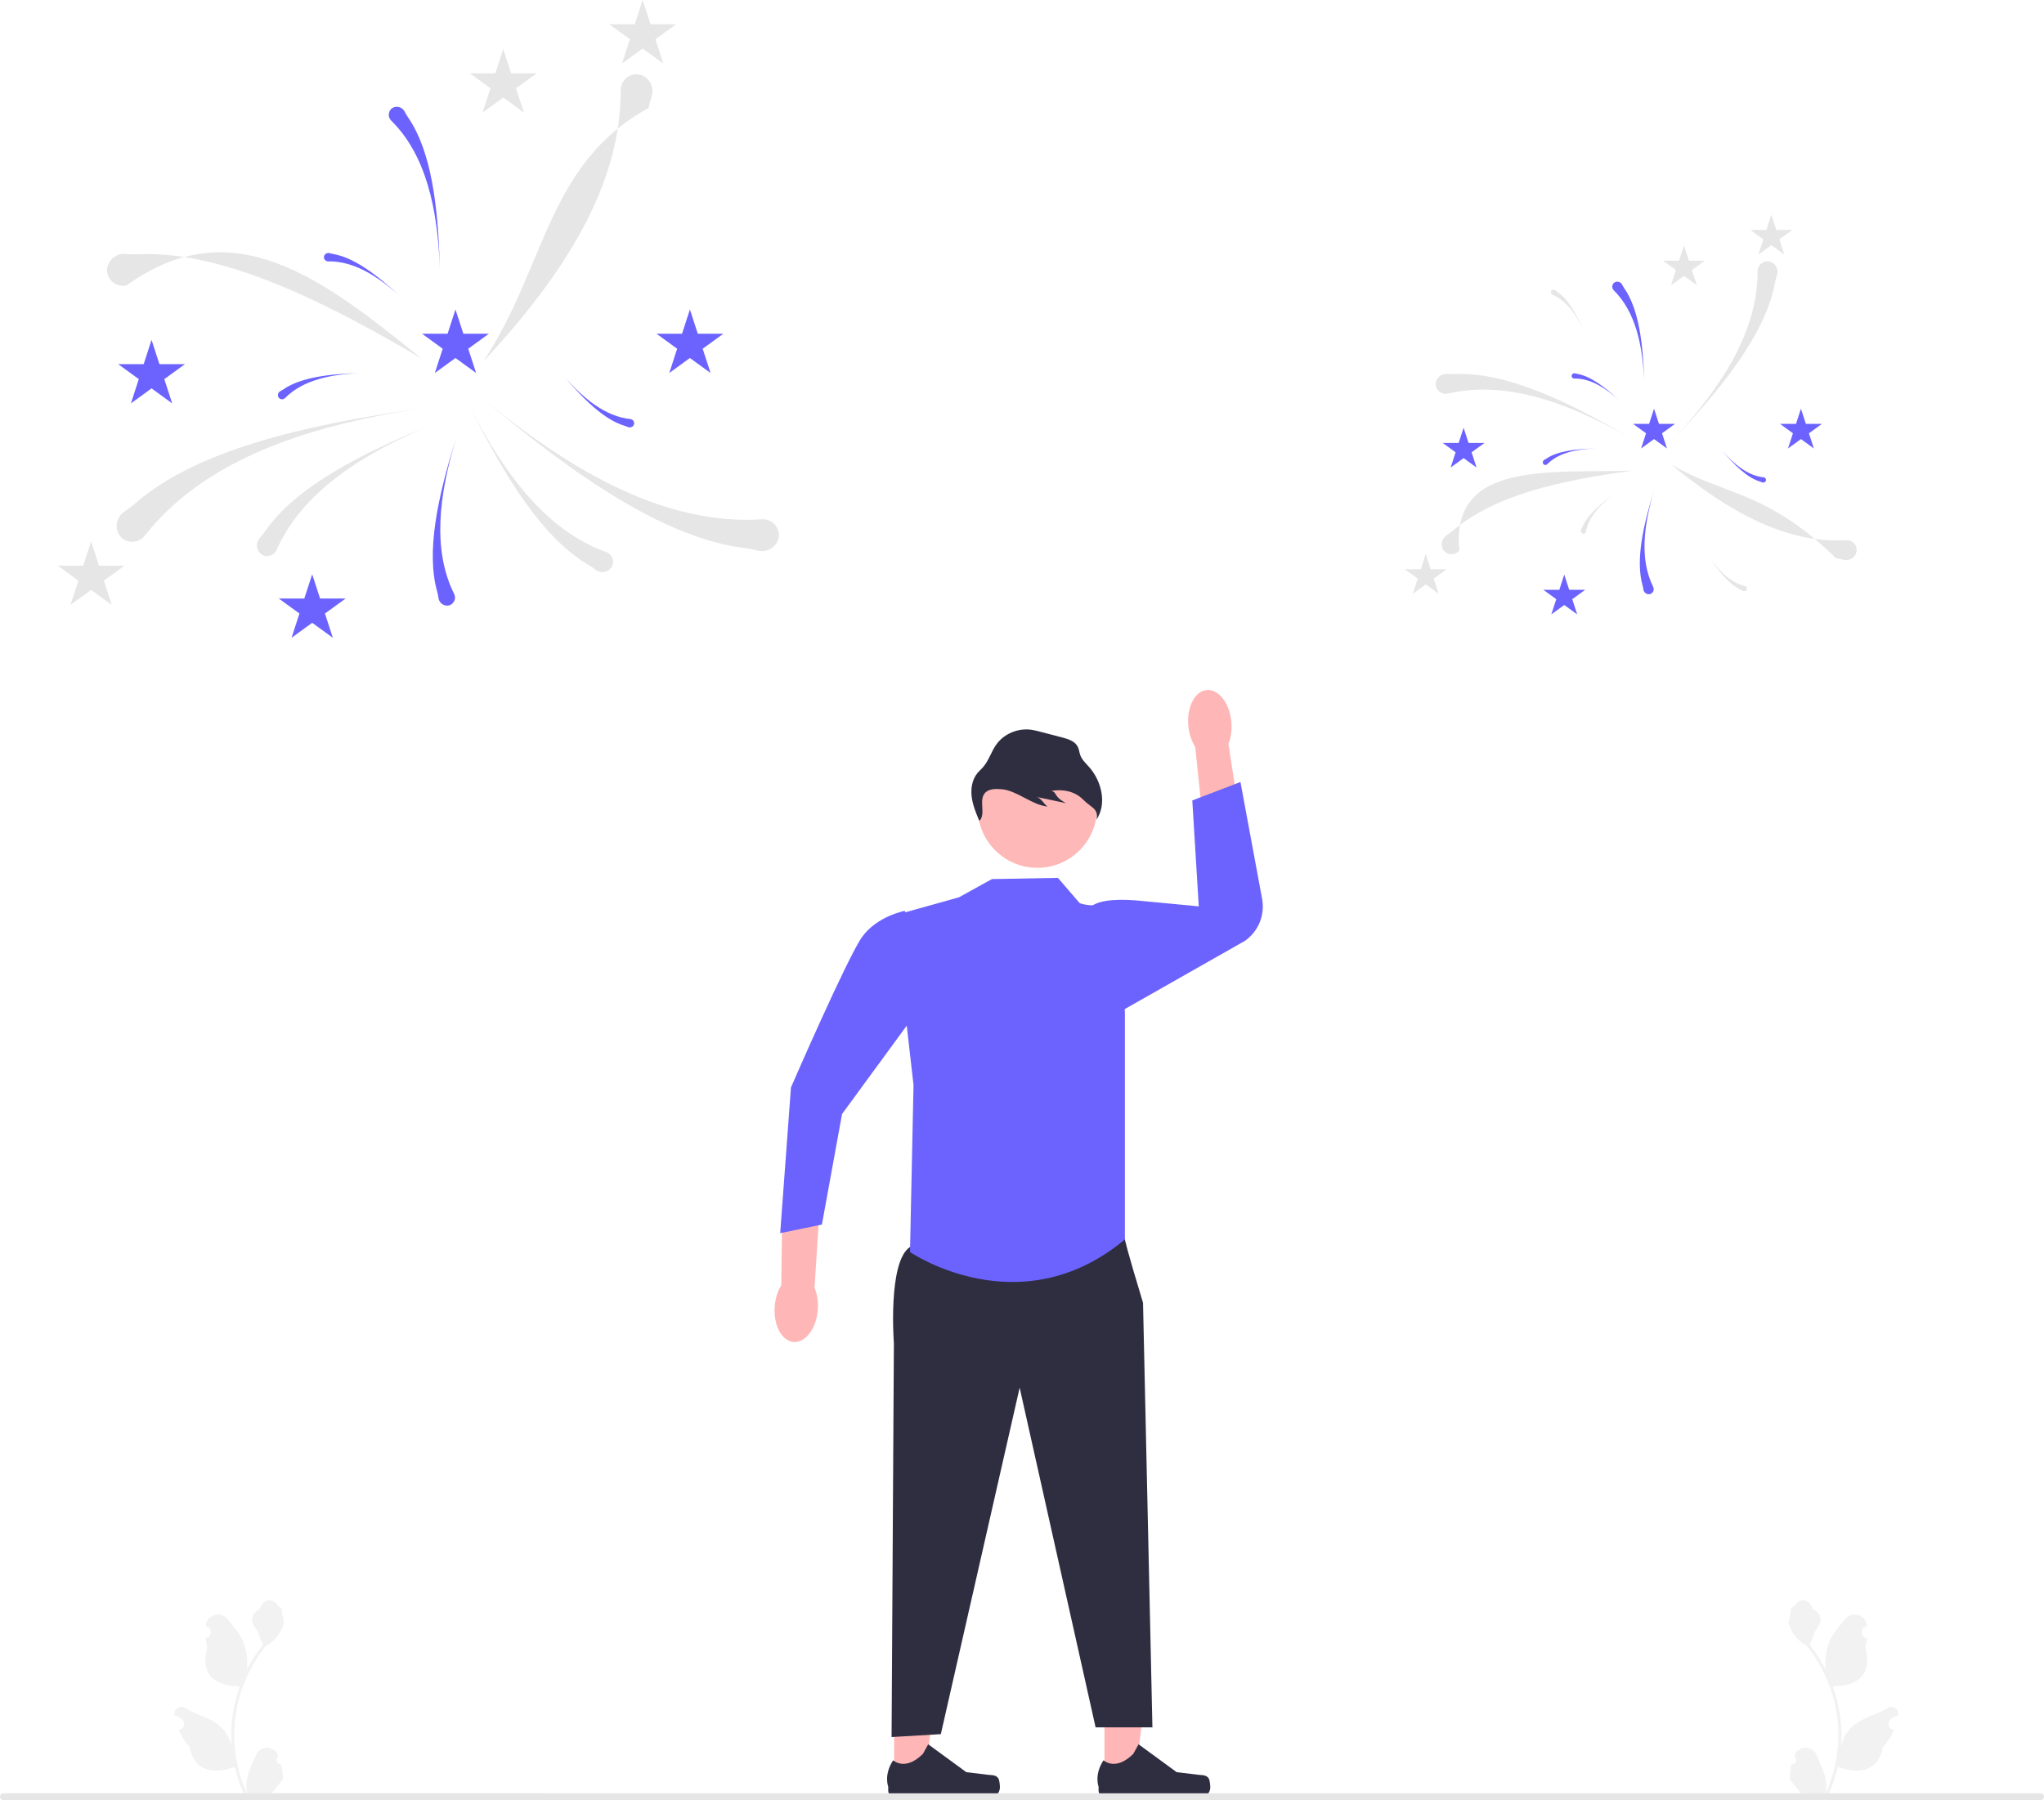 <?xml version="1.0" encoding="UTF-8"?><svg id="a" xmlns="http://www.w3.org/2000/svg" width="611.492" height="538.624" viewBox="0 0 611.492 538.624"><path d="M84.105,527.922c-1.217,.076-1.89-1.436-.969-2.317l.092-.364-.036-.087c-1.231-2.935-5.402-2.914-6.622,.025-1.083,2.609-2.462,5.222-2.802,7.98-.152,1.218-.084,2.458,.186,3.653-2.538-5.544-3.873-11.597-3.873-17.685,0-1.53,.084-3.059,.255-4.585,.141-1.248,.335-2.488,.586-3.717,1.358-6.643,4.3-12.971,8.542-18.256,2.039-1.115,3.74-2.858,4.768-4.946,.369-.753,.658-1.564,.795-2.389-.232,.03-.875-3.504-.7-3.721-.323-.491-.902-.735-1.256-1.214-1.757-2.382-4.177-1.966-5.441,1.271-2.699,1.362-2.726,3.622-1.069,5.795,1.054,1.383,1.199,3.253,2.123,4.733-.095,.122-.194,.24-.289,.362-1.744,2.237-3.253,4.642-4.525,7.168,.359-2.808-.171-6.19-1.076-8.371-1.03-2.484-2.96-4.577-4.66-6.725-2.042-2.58-6.229-1.454-6.588,1.816l-.01,.095c.252,.142,.5,.294,.741,.454,1.378,.911,.902,3.048-.731,3.3l-.037,.006c.091,.909,.247,1.811,.476,2.698-2.181,8.433,2.527,11.505,9.25,11.643,.148,.076,.293,.152,.441,.225-.681,1.918-1.225,3.885-1.629,5.879-.361,1.762-.613,3.542-.753,5.331-.175,2.256-.16,4.524,.03,6.777l-.011-.08c-.483-2.481-1.83-4.798-3.786-6.404-2.913-2.393-7.03-3.275-10.173-5.198-1.513-.926-3.452,.271-3.188,2.025l.013,.084c.468,.19,.925,.411,1.366,.658,.252,.142,.5,.294,.741,.454,1.378,.911,.902,3.048-.731,3.3l-.037,.006-.076,.011c.803,1.906,1.921,3.676,3.322,5.201,1.364,7.362,7.22,8.061,13.485,5.917h.004c.685,2.983,1.686,5.898,2.972,8.675h10.616c.038-.118,.072-.24,.107-.358-.982,.061-1.971,.004-2.937-.175,.788-.966,1.575-1.941,2.363-2.907,.019-.019,.034-.038,.049-.057,.4-.495,.803-.985,1.202-1.48l0-.001c.025-1.518-.157-3.032-.518-4.501l-0-0-0-0,0,0Z" fill="#f2f2f2"/><path d="M535.947,527.922c1.217,.076,1.89-1.436,.969-2.317l-.092-.364,.036-.087c1.231-2.935,5.402-2.914,6.622,.025,1.083,2.609,2.462,5.222,2.802,7.98,.152,1.218,.084,2.458-.186,3.653,2.538-5.544,3.873-11.597,3.873-17.685,0-1.53-.084-3.059-.255-4.585-.141-1.248-.335-2.488-.586-3.717-1.358-6.643-4.3-12.971-8.542-18.256-2.039-1.115-3.74-2.858-4.768-4.946-.369-.753-.658-1.564-.795-2.389,.232,.03,.875-3.504,.7-3.721,.323-.491,.902-.735,1.256-1.214,1.757-2.382,4.177-1.966,5.441,1.271,2.699,1.362,2.726,3.622,1.069,5.795-1.054,1.383-1.199,3.253-2.123,4.733,.095,.122,.194,.24,.289,.362,1.744,2.237,3.253,4.642,4.525,7.168-.359-2.808,.171-6.19,1.076-8.371,1.03-2.484,2.96-4.577,4.66-6.725,2.042-2.58,6.229-1.454,6.588,1.816l.01,.095c-.253,.142-.5,.294-.741,.454-1.378,.911-.902,3.048,.731,3.3l.037,.006c-.091,.909-.247,1.811-.476,2.698,2.181,8.433-2.527,11.505-9.25,11.643-.148,.076-.293,.152-.441,.225,.681,1.918,1.225,3.885,1.629,5.879,.361,1.762,.613,3.542,.753,5.331,.175,2.256,.16,4.524-.03,6.777l.011-.08c.483-2.481,1.83-4.798,3.786-6.404,2.913-2.393,7.03-3.275,10.173-5.198,1.513-.926,3.452,.271,3.188,2.025l-.013,.084c-.468,.19-.925,.411-1.366,.658-.253,.142-.5,.294-.741,.454-1.378,.911-.902,3.048,.731,3.3l.037,.006,.076,.011c-.803,1.906-1.921,3.676-3.322,5.201-1.364,7.362-7.22,8.061-13.485,5.917h-.004c-.685,2.983-1.686,5.898-2.972,8.675h-10.616c-.038-.118-.072-.24-.107-.358,.982,.061,1.971,.004,2.937-.175-.788-.966-1.575-1.941-2.363-2.907-.019-.019-.034-.038-.05-.057-.4-.495-.803-.985-1.202-1.48l-0-.001c-.025-1.518,.157-3.032,.518-4.501l0-0v-0l0,0Z" fill="#f2f2f2"/><g><polygon points="330.425 532.419 339.537 532.418 343.872 497.271 330.423 497.271 330.425 532.419" fill="#ffb6b6"/><path d="M361.645,532.213h0c.284,.478,.433,2.02,.433,2.576h0c0,1.708-1.385,3.093-3.093,3.093h-28.22c-1.165,0-2.11-.945-2.11-2.11v-1.175s-1.396-3.531,1.478-7.883c0,0,3.572,3.408,8.91-1.93l1.574-2.852,11.394,8.333,6.315,.777c1.382,.17,2.607-.026,3.317,1.171h-0Z" fill="#2f2e41"/></g><g><polygon points="267.493 532.419 276.605 532.418 280.94 497.271 267.491 497.271 267.493 532.419" fill="#ffb6b6"/><path d="M298.713,532.213h0c.284,.478,.433,2.02,.433,2.576h0c0,1.708-1.385,3.093-3.093,3.093h-28.22c-1.165,0-2.11-.945-2.11-2.11v-1.175s-1.396-3.531,1.478-7.883c0,0,3.572,3.408,8.91-1.93l1.574-2.852,11.394,8.333,6.315,.777c1.382,.17,2.607-.026,3.317,1.171h-0Z" fill="#2f2e41"/></g><path id="b" d="M1.018,538.624H610.474c.562,0,1.018-.456,1.018-1.018s-.456-1.018-1.018-1.018H1.018c-.562,0-1.018,.456-1.018,1.018s.456,1.018,1.018,1.018Z" fill="#e6e6e6"/><path id="c" d="M333.149,366.421l3.377,4.442s.306,2.074,5.428,18.974l2.81,127.022h-17l-22.719-101.633-23.582,103.671-14.735,.869,.691-117.833s-1.861-24.242,4.736-28.744,60.994-6.768,60.994-6.768Z" fill="#2f2e41"/><circle id="d" cx="310.353" cy="241.843" r="17.837" fill="#feb8b8"/><path id="e" d="M296.763,263.036l-9.87,5.455-19.388,5.429,5.787,50.738-1.053,49.978s32.819,22.483,64.289-3.774v-67.908l-1.477-27.006c-.172-3.149-2.957-5.592-6.083-5.178-1.785,.236-3.841,.191-5.941-.509l-6.532-7.581-19.731,.356v-0Z" fill="#6c63ff"/><g><path d="M368.375,215.996c.224,2.445-.123,4.739-.882,6.572l3.605,23.16-11.071,1.393-2.465-23.644c-1.079-1.665-1.837-3.857-2.061-6.302-.512-5.586,1.955-10.379,5.51-10.705s6.852,3.939,7.363,9.525h0v0Z" fill="#ffb6b6"/><path id="f" d="M323.026,270.261l2.988,1.367c2.742-2.947,11-2.483,15.007-2.101l17.609,1.679-1.937-31.7,14.406-5.511,6.479,34.972c.895,4.829-1.113,9.736-5.136,12.554l-37.74,21.432-4.387-29.357-7.29-3.334Z" fill="#6c63ff"/></g><g><path d="M231.763,390.926c.188-2.448,.913-4.651,1.968-6.332l.318-23.437,11.148,.477-1.522,23.723c.786,1.822,1.166,4.11,.978,6.558-.429,5.593-3.663,9.906-7.222,9.633s-6.097-5.029-5.667-10.622h0l0-0,0,0Z" fill="#ffb6b6"/><path id="g" d="M275.766,280.331l-5.123-7.781s-8.355,1.595-12.794,7.894-21.22,44.934-21.22,44.934l-3.222,43.613,12.481-2.571,6.022-33.076,19.365-26.462,4.491-26.552-0,0Z" fill="#6c63ff"/></g><path d="M292.902,245.477c-.948-2.29-1.905-4.615-2.209-7.074s.119-5.114,1.686-7.034c.525-.644,1.162-1.187,1.709-1.813,1.748-2.001,2.466-4.707,4.026-6.858,2.316-3.194,6.491-4.877,10.4-4.338,.892,.123,1.765,.35,2.636,.577l6.575,1.714c1.829,.477,3.873,1.121,4.71,2.816,.389,.787,.451,1.694,.754,2.517,.556,1.507,1.852,2.591,2.888,3.819,3.581,4.246,5.045,10.846,1.949,15.458,.675-3.403-1.574-3.52-4-6s-6.059-3.206-9.477-2.606c1.878,.563,.477,1.606,4.391,3.671l-8.8-1.845c1.414,.42,1.885,1.781,3.21,2.84-4.554-.387-9.108-4.775-13.662-5.162-1.829-.156-3.978-.183-5.124,1.251-1.748,2.187,.33,5.875-1.406,8.072" fill="#2f2e41"/><path d="M35.179,159.032h0c-.769-2.224,.086-4.616,1.936-5.886,1.013-.695,2.024-1.388,2.945-2.201,17.986-15.88,49.647-23.665,85.916-28.723h0c-35.541,5.334-65.322,15.973-82.665,38.065-2.15,2.739-6.563,2.334-7.973-.851-.058-.132-.111-.267-.159-.405v-0Z" fill="#e6e6e6"/><path d="M32.306,79.34h0c.789-2.217,2.952-3.55,5.19-3.385,1.225,.09,2.447,.182,3.674,.122,23.965-1.156,53.547,12.554,85.022,31.272h0c-29.487-23.86-56.437-44.925-88.322-21.947-3.391,.794-6.582-2.28-5.692-5.647,.037-.139,.08-.278,.129-.416h-0Z" fill="#e6e6e6"/><path d="M232.434,162.277h0c-1.143,2.057-3.495,3.017-5.675,2.486-1.193-.29-2.384-.581-3.604-.724-23.829-2.796-50.758-21.179-78.73-44.813h0c27.692,22.908,55.49,37.985,83.517,36.157,3.475-.227,6.118,3.33,4.687,6.505-.059,.131-.124,.261-.195,.389h-0Z" fill="#e6e6e6"/><path d="M182.238,170.493h0c-1.222,.938-2.884,.902-4.056,.016-.641-.485-1.281-.97-1.976-1.373-13.583-7.883-24.97-25.933-35.618-47.409h0c10.668,20.967,23.438,37.258,40.746,43.456,2.146,.769,2.808,3.592,1.122,5.127-.07,.063-.142,.124-.219,.183l0,0Z" fill="#e6e6e6"/><path d="M77.399,165.039h0c-.845-1.288-.687-2.943,.283-4.046,.531-.604,1.062-1.206,1.515-1.869,8.863-12.965,27.704-22.99,49.906-32.025h0c-21.696,9.093-38.885,20.627-46.343,37.431-.925,2.084-3.79,2.535-5.196,.741-.058-.074-.114-.151-.166-.231l0,0Z" fill="#e6e6e6"/><path d="M192.839,22.953h0c1.984,1.265,2.8,3.67,2.139,5.815-.362,1.174-.724,2.345-.941,3.554-30.481,16.668-30.719,47.662-49.486,75.88v-0c24.539-26.258,41.268-53.095,41.135-81.181-.016-3.483,3.693-5.906,6.776-4.286,.127,.067,.253,.14,.377,.218Z" fill="#e6e6e6"/><path d="M118.144,32.018h0c1.176-.262,2.344,.313,2.882,1.328,.295,.556,.588,1.111,.948,1.627,7.032,10.079,9.147,26.644,9.606,45.395h0c-.641-18.397-4.318-34.172-14.549-44.286-1.269-1.254-.805-3.476,.898-4.007,.07-.022,.142-.041,.215-.057v0Z" fill="#6c63ff"/><path d="M97.095,76.332h0c.328-.53,.962-.756,1.533-.588,.312,.092,.624,.183,.945,.236,6.273,1.032,13.175,6.228,20.288,12.826h0c-7.048-6.403-14.221-10.734-21.662-10.594-.923,.017-1.578-.956-1.161-1.779,.017-.034,.036-.068,.056-.101h-0Z" fill="#6c63ff"/><path d="M83.176,118.527h0c-.134-.609,.164-1.212,.69-1.49,.288-.152,.575-.303,.842-.489,5.22-3.628,13.792-4.706,23.492-4.926h0c-9.517,.314-17.681,2.202-22.923,7.484-.65,.655-1.799,.413-2.072-.468-.011-.036-.021-.074-.03-.112l-0-0Z" fill="#6c63ff"/><path d="M189.451,127.394h0c-.391,.486-1.048,.631-1.594,.395-.299-.129-.597-.259-.909-.351-6.097-1.8-12.304-7.809-18.548-15.236h0c6.203,7.225,12.785,12.41,20.186,13.19,.918,.097,1.448,1.144,.932,1.909-.021,.032-.044,.063-.068,.093v0Z" fill="#6c63ff"/><path d="M133.488,181.198h0c-1.198-.134-2.116-1.056-2.295-2.192-.098-.621-.196-1.242-.369-1.847-3.381-11.815-.007-28.171,5.642-46.056h0c-5.362,17.61-7.002,33.724-.606,46.61,.793,1.598-.366,3.549-2.149,3.499-.074-.002-.148-.007-.222-.016l-0-0Z" fill="#6c63ff"/><polygon points="45.34 101.695 47.699 108.955 55.334 108.955 49.157 113.443 51.517 120.704 45.34 116.216 39.164 120.704 41.523 113.443 35.346 108.955 42.981 108.955 45.34 101.695" fill="#6c63ff"/><polygon points="150.548 14.671 152.907 21.932 160.542 21.932 154.365 26.419 156.725 33.68 150.548 29.192 144.372 33.68 146.731 26.419 140.554 21.932 148.189 21.932 150.548 14.671" fill="#e6e6e6"/><polygon points="206.399 92.603 208.758 99.863 216.393 99.863 210.217 104.351 212.576 111.612 206.399 107.124 200.223 111.612 202.582 104.351 196.406 99.863 204.04 99.863 206.399 92.603" fill="#6c63ff"/><polygon points="93.398 171.833 95.757 179.094 103.392 179.094 97.215 183.582 99.575 190.842 93.398 186.355 87.222 190.842 89.581 183.582 83.404 179.094 91.039 179.094 93.398 171.833" fill="#6c63ff"/><polygon points="136.261 92.603 138.62 99.863 146.254 99.863 140.078 104.351 142.437 111.612 136.261 107.124 130.084 111.612 132.443 104.351 126.267 99.863 133.901 99.863 136.261 92.603" fill="#6c63ff"/><polygon points="192.261 0 194.62 7.261 202.254 7.261 196.078 11.748 198.437 19.009 192.261 14.522 186.084 19.009 188.443 11.748 182.267 7.261 189.901 7.261 192.261 0" fill="#e6e6e6"/><polygon points="27.261 162 29.62 169.261 37.254 169.261 31.078 173.748 33.437 181.009 27.261 176.522 21.084 181.009 23.443 173.748 17.267 169.261 24.901 169.261 27.261 162" fill="#e6e6e6"/><path d="M431.49,163.91h0c-.482-1.393,.054-2.892,1.213-3.688,.635-.435,1.268-.87,1.845-1.379,12.527-10.59,31.482-15.018,53.835-17.998h0c-25.085,.67-54.491-2.865-51.798,23.852-1.347,1.716-4.112,1.462-4.996-.533-.036-.082-.07-.167-.1-.254h0Z" fill="#e6e6e6"/><path d="M429.69,113.975h0c.495-1.389,1.849-2.224,3.252-2.121,.768,.057,1.534,.114,2.302,.077,15.016-.724,33.553,7.866,53.275,19.595h0c-19.474-11.309-38.208-17.767-55.343-13.752-2.125,.498-4.124-1.428-3.567-3.538,.023-.087,.05-.174,.081-.261l0-0Z" fill="#e6e6e6"/><path d="M555.09,165.943h0c-.716,1.289-2.19,1.89-3.556,1.558-.748-.182-1.494-.364-2.258-.454-20.793-20.356-33.535-18.764-49.332-28.08h0c17.352,14.354,34.77,23.802,52.332,22.656,2.178-.142,3.833,2.086,2.937,4.076-.037,.082-.078,.163-.122,.244h0Z" fill="#e6e6e6"/><path d="M530.28,78.643h0c1.243,.793,1.755,2.3,1.34,3.644-.227,.735-.454,1.469-.589,2.227-2.651,14.798-15.168,30.945-31.008,47.546h0c15.376-16.453,25.858-33.269,25.775-50.868-.01-2.182,2.314-3.7,4.246-2.686,.08,.042,.159,.088,.236,.137h0Z" fill="#e6e6e6"/><path d="M483.476,84.323h0c.737-.164,1.469,.196,1.806,.832,.185,.348,.368,.696,.594,1.019,4.406,6.315,5.731,16.695,6.019,28.445h0c-.402-11.527-2.706-21.412-9.116-27.749-.795-.786-.504-2.178,.563-2.511,.044-.014,.089-.026,.135-.036l0,0Z" fill="#6c63ff"/><path d="M470.287,112.091h0c.205-.332,.603-.473,.96-.369,.196,.057,.391,.115,.592,.148,3.93,.647,8.255,3.903,12.713,8.037h0c-4.417-4.012-8.911-6.726-13.573-6.638-.578,.011-.989-.599-.727-1.115,.011-.021,.023-.042,.035-.063Z" fill="#6c63ff"/><path d="M461.566,138.53h0c-.084-.381,.103-.76,.432-.933,.18-.095,.36-.19,.528-.306,3.271-2.273,8.642-2.949,14.72-3.087h0c-5.963,.197-11.079,1.38-14.363,4.69-.407,.41-1.127,.259-1.298-.293-.007-.023-.013-.046-.018-.07v-0Z" fill="#6c63ff"/><path d="M473.169,159.469h0c-.282-.271-.336-.689-.158-1.016,.097-.179,.194-.358,.269-.548,1.46-3.706,5.553-7.249,10.533-10.736h0c-4.852,3.473-8.451,7.295-9.347,11.872-.111,.567-.794,.841-1.243,.476-.019-.015-.037-.031-.054-.048v0Z" fill="#e6e6e6"/><path d="M522.401,176.674h0c-.283,.269-.703,.305-1.022,.113-.175-.105-.349-.21-.535-.293-3.638-1.622-6.996-5.868-10.26-10.997h0c3.255,5,6.915,8.765,11.447,9.862,.562,.136,.805,.83,.421,1.263-.016,.018-.033,.035-.05,.052v-0Z" fill="#e6e6e6"/><path d="M464.291,86.836h0c.322-.221,.743-.189,1.027,.052,.156,.132,.311,.263,.482,.375,3.332,2.183,5.968,6.911,8.369,12.496h0c-2.414-5.457-5.424-9.758-9.722-11.566-.533-.224-.662-.948-.214-1.314,.018-.015,.038-.03,.058-.043h-0Z" fill="#e6e6e6"/><path d="M528.157,144.086h0c-.245,.304-.657,.395-.999,.247-.187-.081-.374-.162-.569-.22-3.82-1.128-7.71-4.893-11.622-9.547h0c3.887,4.527,8.011,7.776,12.649,8.265,.575,.061,.907,.717,.584,1.196-.013,.02-.028,.039-.043,.058h0Z" fill="#6c63ff"/><path d="M493.091,177.799h0c-.75-.084-1.326-.662-1.438-1.373-.062-.389-.123-.778-.231-1.157-2.119-7.403-.005-17.652,3.536-28.859h0c-3.36,11.034-4.387,21.132-.38,29.206,.497,1.001-.23,2.224-1.347,2.193-.046-.001-.093-.004-.139-.01v-0Z" fill="#6c63ff"/><polygon points="437.858 127.983 439.336 132.532 444.12 132.532 440.249 135.344 441.728 139.894 437.858 137.082 433.987 139.894 435.466 135.344 431.595 132.532 436.379 132.532 437.858 127.983" fill="#6c63ff"/><polygon points="503.781 73.454 505.259 78.003 510.043 78.003 506.173 80.815 507.651 85.365 503.781 82.553 499.911 85.365 501.389 80.815 497.519 78.003 502.302 78.003 503.781 73.454" fill="#e6e6e6"/><polygon points="538.777 122.285 540.255 126.835 545.039 126.835 541.169 129.647 542.647 134.197 538.777 131.385 534.907 134.197 536.385 129.647 532.515 126.835 537.299 126.835 538.777 122.285" fill="#6c63ff"/><polygon points="467.971 171.931 469.449 176.481 474.233 176.481 470.362 179.293 471.841 183.842 467.971 181.031 464.1 183.842 465.579 179.293 461.709 176.481 466.492 176.481 467.971 171.931" fill="#6c63ff"/><polygon points="494.828 122.285 496.306 126.835 501.09 126.835 497.22 129.647 498.698 134.197 494.828 131.385 490.958 134.197 492.436 129.647 488.566 126.835 493.35 126.835 494.828 122.285" fill="#6c63ff"/><polygon points="529.918 64.261 531.396 68.811 536.18 68.811 532.31 71.622 533.788 76.172 529.918 73.36 526.047 76.172 527.526 71.622 523.656 68.811 528.439 68.811 529.918 64.261" fill="#e6e6e6"/><polygon points="426.529 165.77 428.007 170.319 432.791 170.319 428.921 173.131 430.399 177.681 426.529 174.869 422.659 177.681 424.137 173.131 420.267 170.319 425.051 170.319 426.529 165.77" fill="#e6e6e6"/></svg>